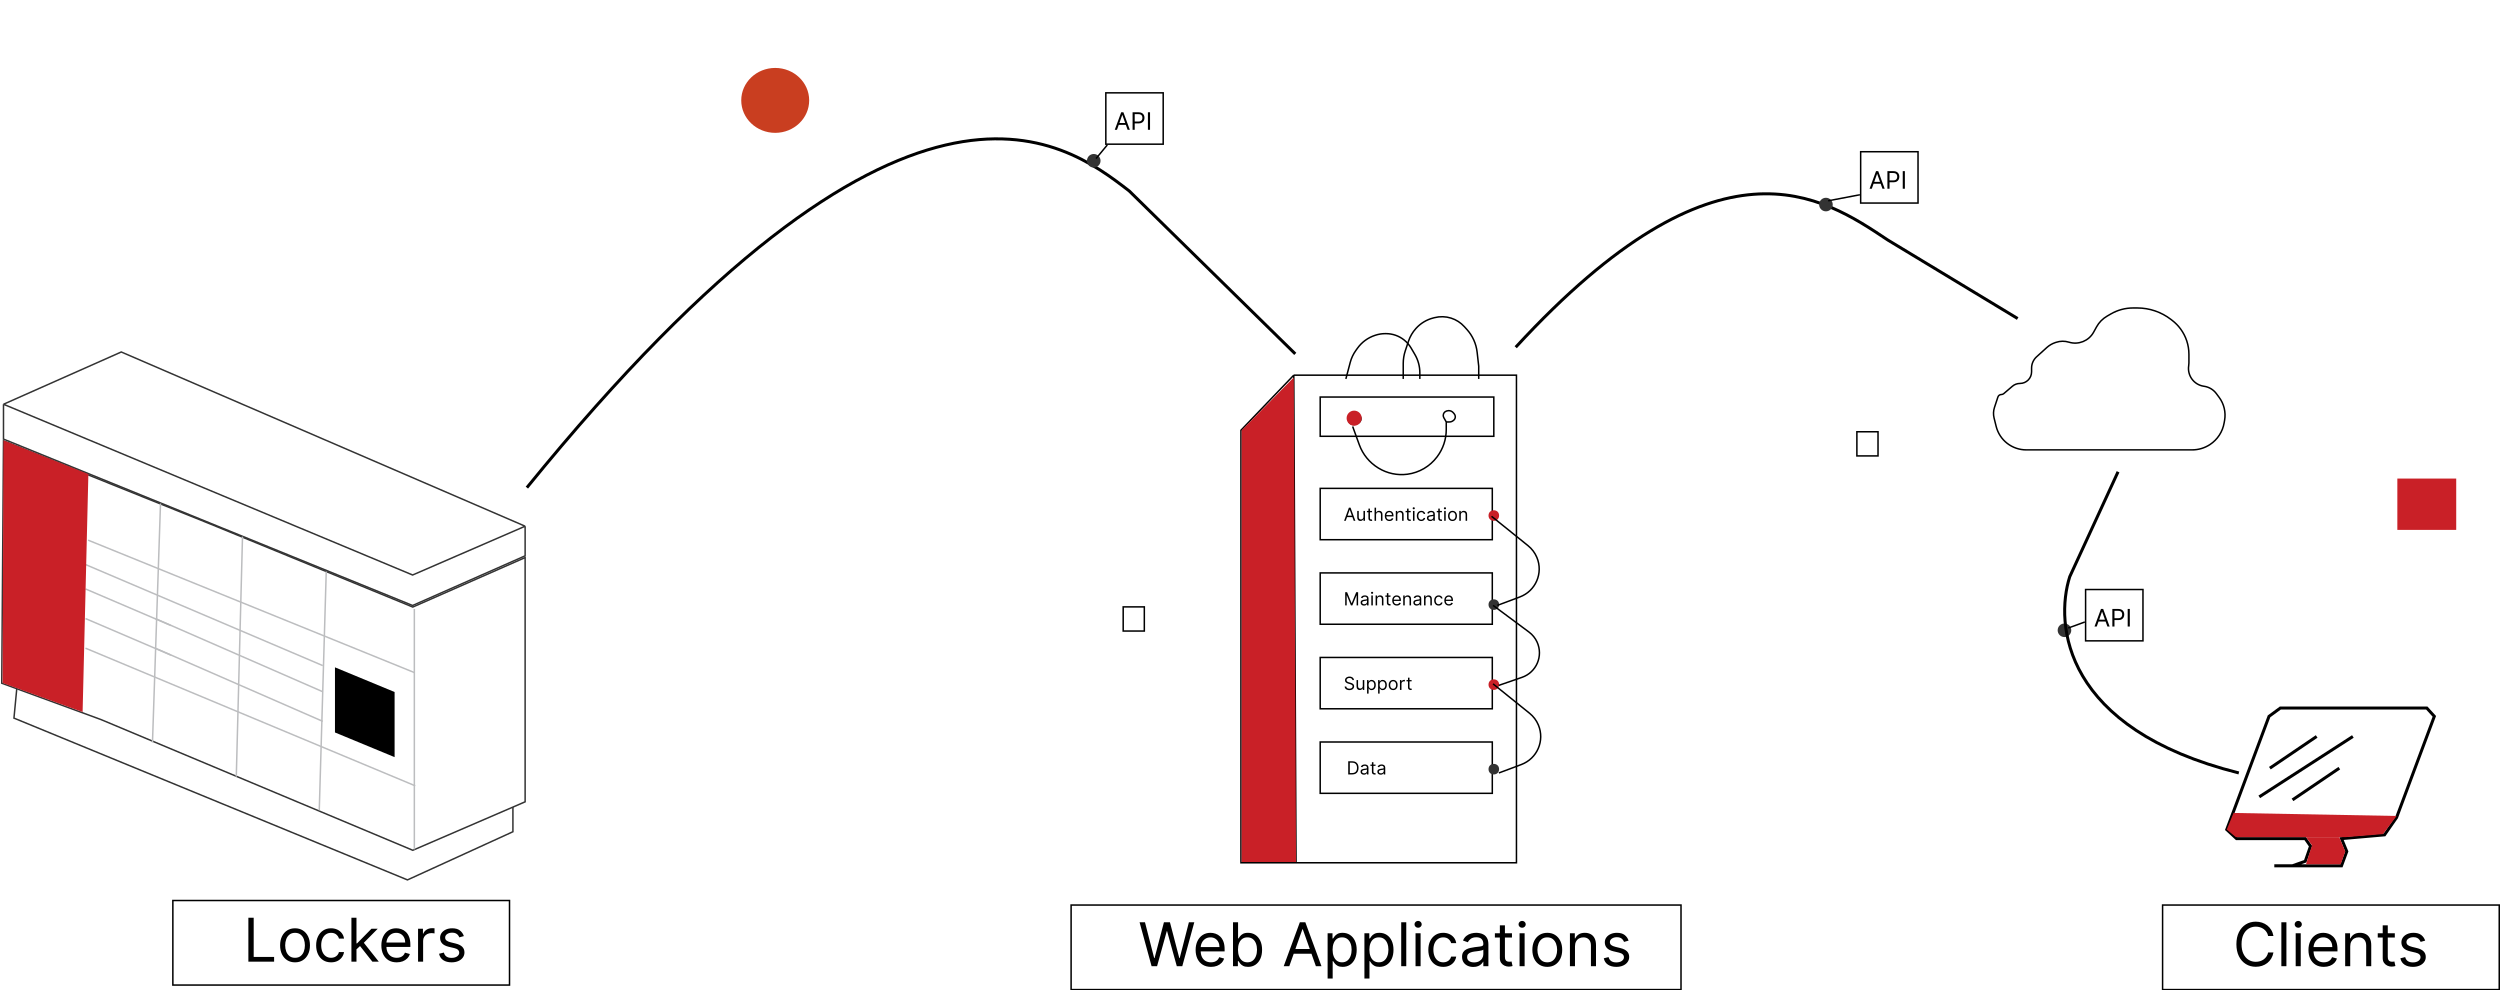 <svg width="1656" height="656" viewBox="0 0 1656 656" fill="none" xmlns="http://www.w3.org/2000/svg">
<circle r="4.5" transform="matrix(-1 0 0 1 1367.5 417.5)" fill="#333333"/>
<path d="M1370 416L1381 412" stroke="black"/>
<path d="M1483 512C1366.6 482.8 1361 413.5 1371 382L1403 312.5" stroke="black" stroke-width="2"/>
<path d="M1004 230C1138.75 83.561 1207 130 1250.5 159L1336.5 211" stroke="black" stroke-width="2"/>
<path d="M349 323C600.233 13.948 704 92.5 748 126.5L857.992 234.416" stroke="black" stroke-width="2"/>
<path d="M1333.01 255.85L1327.27 260.754C1326.84 261.128 1326.28 261.333 1325.7 261.333C1324.66 261.333 1323.74 262.002 1323.41 262.992L1321.13 269.915C1320.39 272.148 1320.3 274.544 1320.86 276.828L1322.24 282.386C1323.35 286.885 1325.95 290.876 1329.62 293.71C1333.22 296.491 1337.64 298 1342.19 298H1452.08C1456.28 298 1460.38 296.772 1463.89 294.469C1468.87 291.193 1472.27 285.994 1473.27 280.114L1473.58 278.351C1474.49 273.017 1473.18 267.542 1469.95 263.197L1468.11 260.717C1466.19 258.122 1463.32 256.388 1460.12 255.892L1459.71 255.828C1453.22 254.819 1448.78 248.736 1449.79 242.245C1449.89 241.638 1449.94 241.025 1449.94 240.41V234.684C1449.94 228.612 1447.98 222.701 1444.36 217.824C1442.81 215.729 1440.97 213.859 1438.91 212.267L1438.01 211.574C1431.63 206.663 1423.81 204 1415.76 204H1412.92C1407.79 204 1402.75 205.351 1398.3 207.919L1395.78 209.377C1392.8 211.093 1390.36 213.589 1388.71 216.596L1386.82 220.034C1383.63 225.838 1376.8 228.604 1370.47 226.656C1367.67 225.796 1364.68 225.836 1361.91 226.77L1361.36 226.954C1359.31 227.644 1357.43 228.748 1355.82 230.198L1349.07 236.309C1346.94 238.234 1345.72 240.971 1345.72 243.842V246.293C1345.72 250.549 1342.27 254 1338.02 254C1336.18 254 1334.4 254.656 1333.01 255.85Z" fill="white" stroke="black"/>
<path d="M822 285L857 248.5H1004.5V571.5H858.5H822V285Z" fill="white"/>
<path d="M857 248.5L822 285V571.5H858.5M857 248.5H1004.5V571.5H858.5M857 248.5L858.5 571.5" stroke="black"/>
<path d="M891.5 251L894.401 240.022C895.155 237.169 896.428 234.48 898.157 232.089L899.264 230.558C902.099 226.638 906.093 223.708 910.683 222.181L911.053 222.058C913.159 221.357 915.363 221 917.582 221H918.061C922.449 221 926.707 222.494 930.132 225.237V225.237C931.977 226.713 933.535 228.516 934.729 230.555L937.211 234.794C939.365 238.473 940.5 242.659 940.5 246.921V251" stroke="black"/>
<path d="M929.5 251V240.83C929.5 237.922 929.97 235.034 930.891 232.276L932.988 225.997C934.019 222.912 935.675 220.073 937.853 217.658L937.97 217.528C941.01 214.158 944.977 211.76 949.374 210.635L950.232 210.415C953.847 209.49 957.648 209.597 961.205 210.724V210.724C964.586 211.795 967.621 213.749 969.997 216.383L971.672 218.24C975.449 222.428 977.82 227.694 978.451 233.298L979.5 242.6V251" stroke="black"/>
<path d="M989.5 263H874.5V289H989.5V263Z" stroke="black"/>
<path d="M900.986 275.729L900.658 275.238C899.935 274.152 898.716 273.5 897.412 273.5C895.934 273.5 894.582 274.335 893.921 275.657L893.569 276.361C892.714 278.071 893.46 280.149 895.207 280.925C896.034 281.293 896.974 281.31 897.814 280.974L899.575 280.27C900.738 279.805 901.5 278.679 901.5 277.427C901.5 276.823 901.321 276.232 900.986 275.729Z" stroke="black"/>
<path d="M896 282.5L900.417 294.648C902.737 301.026 907.154 306.427 912.945 309.967L913.133 310.081C918.87 313.587 925.636 315.015 932.3 314.127V314.127C940.104 313.086 947.161 308.952 951.885 302.654L952.024 302.468C955.903 297.296 958 291.005 958 284.54V279.5M958 279.5L956.401 276.701C956.138 276.242 956 275.722 956 275.192V275.192C956 273.883 956.838 272.721 958.08 272.307L958.449 272.184C958.814 272.062 959.196 272 959.581 272H959.643C960.82 272 961.935 272.523 962.689 273.426L963.312 274.175C963.757 274.708 964 275.38 964 276.074V276.074C964 276.975 963.59 277.828 962.887 278.391L962.555 278.656C961.872 279.202 961.024 279.5 960.149 279.5H958Z" stroke="black"/>
<path d="M1503 474.5L1478 541.5L1475 549.5L1481.5 555.5H1527L1530.5 560.5L1527 570.5L1518.5 573.5H1530.5H1551L1554.5 564L1551 555.5L1579.5 553L1587.5 541.5L1612.5 474.5L1607.5 469H1510.5L1503 474.5Z" fill="white"/>
<path d="M1506.5 573.5H1518.5M1518.5 573.5H1530.5H1551L1554.5 564L1551 555.5L1579.5 553L1587.5 541.5L1612.5 474.5L1607.5 469H1510.5L1503 474.5L1478 541.5L1475 549.5L1481.5 555.5H1527L1530.5 560.5L1527 570.5L1518.5 573.5Z" stroke="black" stroke-width="2"/>
<line x1="1534.56" y1="487.828" x2="1503.56" y2="508.828" stroke="black" stroke-width="2"/>
<line x1="1549.56" y1="508.828" x2="1518.56" y2="529.828" stroke="black" stroke-width="2"/>
<line x1="1558.54" y1="487.84" x2="1496.54" y2="527.84" stroke="black" stroke-width="2"/>
<rect x="874.5" y="323.5" width="114" height="34" fill="white" stroke="black"/>
<rect x="874.5" y="379.5" width="114" height="34" fill="white" stroke="black"/>
<rect x="874.5" y="435.5" width="114" height="34" fill="white" stroke="black"/>
<rect x="874.5" y="491.5" width="114" height="34" fill="white" stroke="black"/>
<path d="M891.057 392.273H892.318L895.284 399.517H895.386L898.352 392.273H899.614V401H898.625V394.369H898.54L895.812 401H894.858L892.131 394.369H892.045V401H891.057V392.273ZM903.522 401.153C903.108 401.153 902.731 401.075 902.393 400.919C902.055 400.76 901.787 400.531 901.588 400.233C901.389 399.932 901.289 399.568 901.289 399.142C901.289 398.767 901.363 398.463 901.511 398.23C901.659 397.994 901.856 397.81 902.103 397.676C902.35 397.543 902.623 397.443 902.922 397.378C903.223 397.31 903.525 397.256 903.829 397.216C904.227 397.165 904.549 397.126 904.797 397.101C905.047 397.072 905.228 397.026 905.342 396.96C905.458 396.895 905.517 396.781 905.517 396.619V396.585C905.517 396.165 905.402 395.838 905.172 395.605C904.944 395.372 904.599 395.256 904.136 395.256C903.656 395.256 903.279 395.361 903.007 395.571C902.734 395.781 902.542 396.006 902.431 396.244L901.477 395.903C901.647 395.506 901.875 395.196 902.159 394.974C902.446 394.75 902.758 394.594 903.096 394.506C903.437 394.415 903.772 394.369 904.102 394.369C904.312 394.369 904.554 394.395 904.826 394.446C905.102 394.494 905.368 394.595 905.623 394.749C905.882 394.902 906.096 395.134 906.267 395.443C906.437 395.753 906.522 396.168 906.522 396.688V401H905.517V400.114H905.466C905.397 400.256 905.284 400.408 905.125 400.57C904.966 400.732 904.754 400.869 904.49 400.983C904.225 401.097 903.903 401.153 903.522 401.153ZM903.676 400.25C904.074 400.25 904.409 400.172 904.681 400.016C904.957 399.859 905.164 399.658 905.304 399.411C905.446 399.163 905.517 398.903 905.517 398.631V397.71C905.474 397.761 905.38 397.808 905.235 397.851C905.093 397.891 904.929 397.926 904.741 397.957C904.556 397.986 904.376 398.011 904.2 398.034C904.027 398.054 903.886 398.071 903.778 398.085C903.517 398.119 903.272 398.175 903.045 398.251C902.821 398.325 902.639 398.437 902.5 398.588C902.363 398.736 902.295 398.937 902.295 399.193C902.295 399.543 902.424 399.807 902.683 399.986C902.944 400.162 903.275 400.25 903.676 400.25ZM908.358 401V394.455H909.364V401H908.358ZM908.869 393.364C908.673 393.364 908.504 393.297 908.362 393.163C908.223 393.03 908.153 392.869 908.153 392.682C908.153 392.494 908.223 392.334 908.362 392.2C908.504 392.067 908.673 392 908.869 392C909.065 392 909.233 392.067 909.372 392.2C909.514 392.334 909.585 392.494 909.585 392.682C909.585 392.869 909.514 393.03 909.372 393.163C909.233 393.297 909.065 393.364 908.869 393.364ZM912.211 397.062V401H911.206V394.455H912.177V395.477H912.262C912.416 395.145 912.649 394.878 912.961 394.676C913.274 394.472 913.677 394.369 914.172 394.369C914.615 394.369 915.002 394.46 915.335 394.642C915.667 394.821 915.926 395.094 916.11 395.46C916.295 395.824 916.387 396.284 916.387 396.841V401H915.382V396.909C915.382 396.395 915.248 395.994 914.981 395.707C914.714 395.418 914.348 395.273 913.882 395.273C913.561 395.273 913.274 395.342 913.021 395.482C912.771 395.621 912.574 395.824 912.429 396.091C912.284 396.358 912.211 396.682 912.211 397.062ZM921.072 394.455V395.307H917.68V394.455H921.072ZM918.668 392.886H919.674V399.125C919.674 399.409 919.715 399.622 919.798 399.764C919.883 399.903 919.991 399.997 920.121 400.045C920.255 400.091 920.396 400.114 920.543 400.114C920.654 400.114 920.745 400.108 920.816 400.097C920.887 400.082 920.944 400.071 920.987 400.062L921.191 400.966C921.123 400.991 921.028 401.017 920.906 401.043C920.783 401.071 920.629 401.085 920.441 401.085C920.157 401.085 919.879 401.024 919.606 400.902C919.336 400.78 919.112 400.594 918.933 400.344C918.756 400.094 918.668 399.778 918.668 399.398V392.886ZM925.259 401.136C924.628 401.136 924.084 400.997 923.626 400.719C923.172 400.438 922.821 400.045 922.574 399.543C922.33 399.037 922.207 398.449 922.207 397.778C922.207 397.108 922.33 396.517 922.574 396.006C922.821 395.491 923.165 395.091 923.605 394.804C924.048 394.514 924.565 394.369 925.156 394.369C925.497 394.369 925.834 394.426 926.166 394.54C926.499 394.653 926.801 394.838 927.074 395.094C927.347 395.347 927.564 395.682 927.726 396.099C927.888 396.517 927.969 397.031 927.969 397.642V398.068H922.923V397.199H926.946C926.946 396.83 926.872 396.5 926.724 396.21C926.58 395.92 926.372 395.692 926.102 395.524C925.835 395.357 925.52 395.273 925.156 395.273C924.756 395.273 924.409 395.372 924.116 395.571C923.827 395.767 923.604 396.023 923.447 396.338C923.291 396.653 923.213 396.991 923.213 397.352V397.932C923.213 398.426 923.298 398.845 923.469 399.189C923.642 399.53 923.882 399.79 924.189 399.969C924.496 400.145 924.852 400.233 925.259 400.233C925.523 400.233 925.761 400.196 925.974 400.122C926.19 400.045 926.376 399.932 926.533 399.781C926.689 399.628 926.81 399.437 926.895 399.21L927.866 399.483C927.764 399.812 927.592 400.102 927.351 400.352C927.109 400.599 926.811 400.793 926.456 400.932C926.101 401.068 925.702 401.136 925.259 401.136ZM930.504 397.062V401H929.499V394.455H930.47V395.477H930.555C930.709 395.145 930.942 394.878 931.254 394.676C931.567 394.472 931.97 394.369 932.464 394.369C932.908 394.369 933.295 394.46 933.628 394.642C933.96 394.821 934.219 395.094 934.403 395.46C934.588 395.824 934.68 396.284 934.68 396.841V401H933.675V396.909C933.675 396.395 933.541 395.994 933.274 395.707C933.007 395.418 932.641 395.273 932.175 395.273C931.854 395.273 931.567 395.342 931.314 395.482C931.064 395.621 930.866 395.824 930.722 396.091C930.577 396.358 930.504 396.682 930.504 397.062ZM938.444 401.153C938.029 401.153 937.653 401.075 937.315 400.919C936.977 400.76 936.708 400.531 936.51 400.233C936.311 399.932 936.211 399.568 936.211 399.142C936.211 398.767 936.285 398.463 936.433 398.23C936.581 397.994 936.778 397.81 937.025 397.676C937.272 397.543 937.545 397.443 937.843 397.378C938.145 397.31 938.447 397.256 938.751 397.216C939.149 397.165 939.471 397.126 939.718 397.101C939.968 397.072 940.15 397.026 940.264 396.96C940.38 396.895 940.439 396.781 940.439 396.619V396.585C940.439 396.165 940.324 395.838 940.093 395.605C939.866 395.372 939.521 395.256 939.058 395.256C938.578 395.256 938.201 395.361 937.929 395.571C937.656 395.781 937.464 396.006 937.353 396.244L936.399 395.903C936.569 395.506 936.797 395.196 937.081 394.974C937.368 394.75 937.68 394.594 938.018 394.506C938.359 394.415 938.694 394.369 939.024 394.369C939.234 394.369 939.475 394.395 939.748 394.446C940.024 394.494 940.289 394.595 940.545 394.749C940.804 394.902 941.018 395.134 941.189 395.443C941.359 395.753 941.444 396.168 941.444 396.688V401H940.439V400.114H940.387C940.319 400.256 940.206 400.408 940.047 400.57C939.887 400.732 939.676 400.869 939.412 400.983C939.147 401.097 938.825 401.153 938.444 401.153ZM938.598 400.25C938.995 400.25 939.331 400.172 939.603 400.016C939.879 399.859 940.086 399.658 940.225 399.411C940.368 399.163 940.439 398.903 940.439 398.631V397.71C940.396 397.761 940.302 397.808 940.157 397.851C940.015 397.891 939.85 397.926 939.663 397.957C939.478 397.986 939.298 398.011 939.122 398.034C938.949 398.054 938.808 398.071 938.7 398.085C938.439 398.119 938.194 398.175 937.967 398.251C937.743 398.325 937.561 398.437 937.422 398.588C937.285 398.736 937.217 398.937 937.217 399.193C937.217 399.543 937.346 399.807 937.605 399.986C937.866 400.162 938.197 400.25 938.598 400.25ZM944.286 397.062V401H943.28V394.455H944.251V395.477H944.337C944.49 395.145 944.723 394.878 945.036 394.676C945.348 394.472 945.751 394.369 946.246 394.369C946.689 394.369 947.077 394.46 947.409 394.642C947.741 394.821 948 395.094 948.185 395.46C948.369 395.824 948.462 396.284 948.462 396.841V401H947.456V396.909C947.456 396.395 947.322 395.994 947.055 395.707C946.788 395.418 946.422 395.273 945.956 395.273C945.635 395.273 945.348 395.342 945.095 395.482C944.845 395.621 944.648 395.824 944.503 396.091C944.358 396.358 944.286 396.682 944.286 397.062ZM952.958 401.136C952.345 401.136 951.816 400.991 951.373 400.702C950.93 400.412 950.589 400.013 950.35 399.504C950.112 398.996 949.993 398.415 949.993 397.761C949.993 397.097 950.115 396.51 950.359 396.001C950.606 395.49 950.95 395.091 951.39 394.804C951.833 394.514 952.35 394.369 952.941 394.369C953.402 394.369 953.816 394.455 954.186 394.625C954.555 394.795 954.858 395.034 955.093 395.341C955.329 395.648 955.475 396.006 955.532 396.415H954.527C954.45 396.116 954.279 395.852 954.015 395.622C953.754 395.389 953.402 395.273 952.958 395.273C952.566 395.273 952.223 395.375 951.927 395.58C951.635 395.781 951.406 396.067 951.241 396.436C951.079 396.803 950.998 397.233 950.998 397.727C950.998 398.233 951.078 398.673 951.237 399.048C951.399 399.423 951.626 399.714 951.919 399.922C952.214 400.129 952.561 400.233 952.958 400.233C953.22 400.233 953.457 400.188 953.67 400.097C953.883 400.006 954.064 399.875 954.211 399.705C954.359 399.534 954.464 399.33 954.527 399.091H955.532C955.475 399.477 955.335 399.825 955.11 400.135C954.889 400.442 954.595 400.686 954.228 400.868C953.865 401.047 953.441 401.136 952.958 401.136ZM959.747 401.136C959.116 401.136 958.572 400.997 958.115 400.719C957.66 400.438 957.309 400.045 957.062 399.543C956.818 399.037 956.696 398.449 956.696 397.778C956.696 397.108 956.818 396.517 957.062 396.006C957.309 395.491 957.653 395.091 958.093 394.804C958.537 394.514 959.054 394.369 959.645 394.369C959.985 394.369 960.322 394.426 960.654 394.54C960.987 394.653 961.289 394.838 961.562 395.094C961.835 395.347 962.052 395.682 962.214 396.099C962.376 396.517 962.457 397.031 962.457 397.642V398.068H957.412V397.199H961.434C961.434 396.83 961.36 396.5 961.213 396.21C961.068 395.92 960.86 395.692 960.591 395.524C960.324 395.357 960.008 395.273 959.645 395.273C959.244 395.273 958.897 395.372 958.605 395.571C958.315 395.767 958.092 396.023 957.936 396.338C957.779 396.653 957.701 396.991 957.701 397.352V397.932C957.701 398.426 957.787 398.845 957.957 399.189C958.13 399.53 958.37 399.79 958.677 399.969C958.984 400.145 959.341 400.233 959.747 400.233C960.011 400.233 960.25 400.196 960.463 400.122C960.679 400.045 960.865 399.932 961.021 399.781C961.177 399.628 961.298 399.437 961.383 399.21L962.355 399.483C962.252 399.812 962.081 400.102 961.839 400.352C961.598 400.599 961.299 400.793 960.944 400.932C960.589 401.068 960.19 401.136 959.747 401.136Z" fill="black"/>
<path d="M895.83 450.455C895.778 450.023 895.571 449.688 895.207 449.449C894.844 449.21 894.398 449.091 893.869 449.091C893.483 449.091 893.145 449.154 892.855 449.279C892.568 449.404 892.344 449.575 892.182 449.794C892.023 450.013 891.943 450.261 891.943 450.54C891.943 450.773 891.999 450.973 892.109 451.141C892.223 451.306 892.368 451.443 892.544 451.554C892.72 451.662 892.905 451.752 893.098 451.823C893.291 451.891 893.469 451.946 893.631 451.989L894.517 452.227C894.744 452.287 894.997 452.369 895.276 452.475C895.557 452.58 895.825 452.723 896.081 452.905C896.339 453.084 896.553 453.314 896.72 453.595C896.888 453.877 896.972 454.222 896.972 454.631C896.972 455.102 896.848 455.529 896.601 455.909C896.357 456.29 895.999 456.592 895.527 456.817C895.058 457.041 894.489 457.154 893.818 457.154C893.193 457.154 892.652 457.053 892.195 456.851C891.74 456.649 891.382 456.368 891.121 456.007C890.862 455.646 890.716 455.227 890.682 454.75H891.773C891.801 455.08 891.912 455.352 892.105 455.568C892.301 455.781 892.548 455.94 892.847 456.046C893.148 456.148 893.472 456.199 893.818 456.199C894.222 456.199 894.584 456.134 894.905 456.003C895.226 455.869 895.48 455.685 895.668 455.449C895.855 455.21 895.949 454.932 895.949 454.614C895.949 454.324 895.868 454.088 895.706 453.906C895.544 453.725 895.331 453.577 895.067 453.463C894.803 453.35 894.517 453.25 894.21 453.165L893.136 452.858C892.455 452.662 891.915 452.382 891.517 452.019C891.119 451.655 890.92 451.179 890.92 450.591C890.92 450.102 891.053 449.676 891.317 449.313C891.584 448.946 891.942 448.662 892.391 448.46C892.842 448.256 893.347 448.154 893.903 448.154C894.466 448.154 894.966 448.254 895.403 448.456C895.841 448.655 896.188 448.928 896.443 449.274C896.702 449.621 896.838 450.014 896.852 450.455H895.83ZM902.698 454.324V450.455H903.703V457H902.698V455.892H902.63C902.476 456.225 902.238 456.507 901.914 456.74C901.59 456.97 901.181 457.085 900.686 457.085C900.277 457.085 899.914 456.996 899.596 456.817C899.277 456.635 899.027 456.362 898.846 455.999C898.664 455.632 898.573 455.171 898.573 454.614V450.455H899.578V454.546C899.578 455.023 899.712 455.404 899.979 455.688C900.249 455.972 900.593 456.114 901.01 456.114C901.26 456.114 901.515 456.05 901.773 455.922C902.034 455.794 902.253 455.598 902.429 455.334C902.608 455.07 902.698 454.733 902.698 454.324ZM905.545 459.455V450.455H906.517V451.494H906.636C906.71 451.381 906.813 451.236 906.943 451.06C907.077 450.881 907.267 450.722 907.514 450.583C907.764 450.44 908.102 450.369 908.528 450.369C909.08 450.369 909.565 450.507 909.986 450.783C910.406 451.058 910.734 451.449 910.97 451.955C911.206 452.46 911.324 453.057 911.324 453.744C911.324 454.438 911.206 455.038 910.97 455.547C910.734 456.053 910.408 456.445 909.99 456.723C909.572 456.999 909.091 457.136 908.545 457.136C908.125 457.136 907.788 457.067 907.536 456.928C907.283 456.786 907.088 456.625 906.952 456.446C906.815 456.264 906.71 456.114 906.636 455.994H906.551V459.455H905.545ZM906.534 453.727C906.534 454.222 906.607 454.658 906.751 455.036C906.896 455.411 907.108 455.705 907.386 455.918C907.665 456.128 908.006 456.233 908.409 456.233C908.83 456.233 909.18 456.122 909.462 455.901C909.746 455.676 909.959 455.375 910.101 454.997C910.246 454.617 910.318 454.193 910.318 453.727C910.318 453.267 910.247 452.852 910.105 452.483C909.966 452.111 909.754 451.817 909.47 451.601C909.189 451.382 908.835 451.273 908.409 451.273C908 451.273 907.656 451.377 907.378 451.584C907.099 451.788 906.889 452.075 906.747 452.445C906.605 452.811 906.534 453.239 906.534 453.727ZM912.858 459.455V450.455H913.83V451.494H913.949C914.023 451.381 914.125 451.236 914.256 451.06C914.389 450.881 914.58 450.722 914.827 450.583C915.077 450.44 915.415 450.369 915.841 450.369C916.392 450.369 916.878 450.507 917.298 450.783C917.719 451.058 918.047 451.449 918.283 451.955C918.518 452.46 918.636 453.057 918.636 453.744C918.636 454.438 918.518 455.038 918.283 455.547C918.047 456.053 917.72 456.445 917.303 456.723C916.885 456.999 916.403 457.136 915.858 457.136C915.438 457.136 915.101 457.067 914.848 456.928C914.595 456.786 914.401 456.625 914.264 456.446C914.128 456.264 914.023 456.114 913.949 455.994H913.864V459.455H912.858ZM913.847 453.727C913.847 454.222 913.919 454.658 914.064 455.036C914.209 455.411 914.42 455.705 914.699 455.918C914.977 456.128 915.318 456.233 915.722 456.233C916.142 456.233 916.493 456.122 916.774 455.901C917.058 455.676 917.271 455.375 917.413 454.997C917.558 454.617 917.631 454.193 917.631 453.727C917.631 453.267 917.56 452.852 917.418 452.483C917.278 452.111 917.067 451.817 916.783 451.601C916.501 451.382 916.148 451.273 915.722 451.273C915.313 451.273 914.969 451.377 914.69 451.584C914.412 451.788 914.202 452.075 914.06 452.445C913.918 452.811 913.847 453.239 913.847 453.727ZM922.83 457.136C922.239 457.136 921.72 456.996 921.274 456.715C920.831 456.433 920.484 456.04 920.234 455.534C919.987 455.029 919.864 454.438 919.864 453.761C919.864 453.08 919.987 452.484 920.234 451.976C920.484 451.467 920.831 451.073 921.274 450.791C921.72 450.51 922.239 450.369 922.83 450.369C923.42 450.369 923.938 450.51 924.381 450.791C924.827 451.073 925.173 451.467 925.42 451.976C925.67 452.484 925.795 453.08 925.795 453.761C925.795 454.438 925.67 455.029 925.42 455.534C925.173 456.04 924.827 456.433 924.381 456.715C923.938 456.996 923.42 457.136 922.83 457.136ZM922.83 456.233C923.278 456.233 923.648 456.118 923.938 455.888C924.227 455.658 924.442 455.355 924.581 454.98C924.72 454.605 924.79 454.199 924.79 453.761C924.79 453.324 924.72 452.916 924.581 452.538C924.442 452.161 924.227 451.855 923.938 451.622C923.648 451.389 923.278 451.273 922.83 451.273C922.381 451.273 922.011 451.389 921.722 451.622C921.432 451.855 921.217 452.161 921.078 452.538C920.939 452.916 920.869 453.324 920.869 453.761C920.869 454.199 920.939 454.605 921.078 454.98C921.217 455.355 921.432 455.658 921.722 455.888C922.011 456.118 922.381 456.233 922.83 456.233ZM927.331 457V450.455H928.302V451.443H928.37C928.49 451.119 928.706 450.857 929.018 450.655C929.331 450.453 929.683 450.352 930.075 450.352C930.149 450.352 930.241 450.354 930.352 450.357C930.463 450.359 930.547 450.364 930.603 450.369V451.392C930.569 451.384 930.491 451.371 930.369 451.354C930.25 451.334 930.123 451.324 929.99 451.324C929.672 451.324 929.387 451.391 929.137 451.524C928.89 451.655 928.694 451.837 928.549 452.07C928.407 452.3 928.336 452.563 928.336 452.858V457H927.331ZM935.052 450.455V451.307H931.66V450.455H935.052ZM932.649 448.886H933.654V455.125C933.654 455.409 933.696 455.622 933.778 455.764C933.863 455.904 933.971 455.997 934.102 456.046C934.235 456.091 934.376 456.114 934.524 456.114C934.635 456.114 934.725 456.108 934.797 456.097C934.868 456.083 934.924 456.071 934.967 456.063L935.172 456.966C935.103 456.992 935.008 457.017 934.886 457.043C934.764 457.071 934.609 457.085 934.422 457.085C934.137 457.085 933.859 457.024 933.586 456.902C933.316 456.78 933.092 456.594 932.913 456.344C932.737 456.094 932.649 455.779 932.649 455.398V448.886Z" fill="black"/>
<path d="M891.415 345H890.307L893.511 336.273H894.602L897.807 345H896.699L894.091 337.653H894.023L891.415 345ZM891.824 341.591H896.29V342.528H891.824V341.591ZM903.155 342.324V338.455H904.161V345H903.155V343.892H903.087C902.933 344.224 902.695 344.507 902.371 344.74C902.047 344.97 901.638 345.085 901.143 345.085C900.734 345.085 900.371 344.996 900.053 344.817C899.734 344.635 899.484 344.362 899.303 343.999C899.121 343.632 899.03 343.17 899.03 342.614V338.455H900.036V342.545C900.036 343.023 900.169 343.403 900.436 343.688C900.706 343.972 901.05 344.114 901.467 344.114C901.717 344.114 901.972 344.05 902.23 343.922C902.491 343.794 902.71 343.598 902.886 343.334C903.065 343.07 903.155 342.733 903.155 342.324ZM908.849 338.455V339.307H905.457V338.455H908.849ZM906.446 336.886H907.451V343.125C907.451 343.409 907.493 343.622 907.575 343.764C907.66 343.903 907.768 343.997 907.899 344.045C908.032 344.091 908.173 344.114 908.321 344.114C908.431 344.114 908.522 344.108 908.593 344.097C908.664 344.082 908.721 344.071 908.764 344.062L908.968 344.966C908.9 344.991 908.805 345.017 908.683 345.043C908.561 345.071 908.406 345.085 908.218 345.085C907.934 345.085 907.656 345.024 907.383 344.902C907.113 344.78 906.889 344.594 906.71 344.344C906.534 344.094 906.446 343.778 906.446 343.398V336.886ZM911.508 341.062V345H910.502V336.273H911.508V339.477H911.593C911.747 339.139 911.977 338.871 912.284 338.672C912.593 338.47 913.005 338.369 913.52 338.369C913.966 338.369 914.356 338.459 914.691 338.638C915.027 338.814 915.287 339.085 915.471 339.452C915.659 339.815 915.752 340.278 915.752 340.841V345H914.747V340.909C914.747 340.389 914.612 339.987 914.342 339.703C914.075 339.416 913.704 339.273 913.23 339.273C912.9 339.273 912.605 339.342 912.343 339.482C912.085 339.621 911.88 339.824 911.73 340.091C911.582 340.358 911.508 340.682 911.508 341.062ZM920.337 345.136C919.706 345.136 919.162 344.997 918.705 344.719C918.25 344.438 917.899 344.045 917.652 343.543C917.408 343.037 917.286 342.449 917.286 341.778C917.286 341.108 917.408 340.517 917.652 340.006C917.899 339.491 918.243 339.091 918.683 338.804C919.126 338.514 919.643 338.369 920.234 338.369C920.575 338.369 920.912 338.426 921.244 338.54C921.577 338.653 921.879 338.838 922.152 339.094C922.425 339.347 922.642 339.682 922.804 340.099C922.966 340.517 923.047 341.031 923.047 341.642V342.068H918.001V341.199H922.024C922.024 340.83 921.95 340.5 921.803 340.21C921.658 339.92 921.45 339.692 921.18 339.524C920.913 339.357 920.598 339.273 920.234 339.273C919.834 339.273 919.487 339.372 919.195 339.571C918.905 339.767 918.682 340.023 918.526 340.338C918.369 340.653 918.291 340.991 918.291 341.352V341.932C918.291 342.426 918.376 342.845 918.547 343.189C918.72 343.53 918.96 343.79 919.267 343.969C919.574 344.145 919.93 344.233 920.337 344.233C920.601 344.233 920.839 344.196 921.053 344.122C921.268 344.045 921.455 343.932 921.611 343.781C921.767 343.628 921.888 343.437 921.973 343.21L922.945 343.483C922.842 343.812 922.67 344.102 922.429 344.352C922.188 344.599 921.889 344.793 921.534 344.932C921.179 345.068 920.78 345.136 920.337 345.136ZM925.582 341.062V345H924.577V338.455H925.548V339.477H925.634C925.787 339.145 926.02 338.878 926.332 338.676C926.645 338.472 927.048 338.369 927.543 338.369C927.986 338.369 928.374 338.46 928.706 338.642C929.038 338.821 929.297 339.094 929.482 339.46C929.666 339.824 929.759 340.284 929.759 340.841V345H928.753V340.909C928.753 340.395 928.619 339.994 928.352 339.707C928.085 339.418 927.719 339.273 927.253 339.273C926.932 339.273 926.645 339.342 926.392 339.482C926.142 339.621 925.945 339.824 925.8 340.091C925.655 340.358 925.582 340.682 925.582 341.062ZM934.443 338.455V339.307H931.051V338.455H934.443ZM932.039 336.886H933.045V343.125C933.045 343.409 933.086 343.622 933.169 343.764C933.254 343.903 933.362 343.997 933.493 344.045C933.626 344.091 933.767 344.114 933.914 344.114C934.025 344.114 934.116 344.108 934.187 344.097C934.258 344.082 934.315 344.071 934.358 344.062L934.562 344.966C934.494 344.991 934.399 345.017 934.277 345.043C934.154 345.071 934 345.085 933.812 345.085C933.528 345.085 933.25 345.024 932.977 344.902C932.707 344.78 932.483 344.594 932.304 344.344C932.127 344.094 932.039 343.778 932.039 343.398V336.886ZM935.956 345V338.455H936.961V345H935.956ZM936.467 337.364C936.271 337.364 936.102 337.297 935.96 337.163C935.821 337.03 935.751 336.869 935.751 336.682C935.751 336.494 935.821 336.334 935.96 336.2C936.102 336.067 936.271 336 936.467 336C936.663 336 936.831 336.067 936.97 336.2C937.112 336.334 937.183 336.494 937.183 336.682C937.183 336.869 937.112 337.03 936.97 337.163C936.831 337.297 936.663 337.364 936.467 337.364ZM941.462 345.136C940.849 345.136 940.32 344.991 939.877 344.702C939.434 344.412 939.093 344.013 938.854 343.504C938.616 342.996 938.496 342.415 938.496 341.761C938.496 341.097 938.619 340.51 938.863 340.001C939.11 339.49 939.454 339.091 939.894 338.804C940.337 338.514 940.854 338.369 941.445 338.369C941.906 338.369 942.32 338.455 942.69 338.625C943.059 338.795 943.362 339.034 943.597 339.341C943.833 339.648 943.979 340.006 944.036 340.415H943.031C942.954 340.116 942.783 339.852 942.519 339.622C942.258 339.389 941.906 339.273 941.462 339.273C941.07 339.273 940.727 339.375 940.431 339.58C940.138 339.781 939.91 340.067 939.745 340.436C939.583 340.803 939.502 341.233 939.502 341.727C939.502 342.233 939.582 342.673 939.741 343.048C939.903 343.423 940.13 343.714 940.423 343.922C940.718 344.129 941.065 344.233 941.462 344.233C941.724 344.233 941.961 344.188 942.174 344.097C942.387 344.006 942.567 343.875 942.715 343.705C942.863 343.534 942.968 343.33 943.031 343.091H944.036C943.979 343.477 943.839 343.825 943.614 344.135C943.393 344.442 943.099 344.686 942.732 344.868C942.369 345.047 941.945 345.136 941.462 345.136ZM947.433 345.153C947.018 345.153 946.641 345.075 946.303 344.919C945.965 344.76 945.697 344.531 945.498 344.233C945.299 343.932 945.2 343.568 945.2 343.142C945.2 342.767 945.273 342.463 945.421 342.23C945.569 341.994 945.766 341.81 946.013 341.676C946.261 341.543 946.533 341.443 946.832 341.378C947.133 341.31 947.435 341.256 947.739 341.216C948.137 341.165 948.46 341.126 948.707 341.101C948.957 341.072 949.138 341.026 949.252 340.96C949.369 340.895 949.427 340.781 949.427 340.619V340.585C949.427 340.165 949.312 339.838 949.082 339.605C948.854 339.372 948.509 339.256 948.046 339.256C947.566 339.256 947.19 339.361 946.917 339.571C946.644 339.781 946.452 340.006 946.342 340.244L945.387 339.903C945.558 339.506 945.785 339.196 946.069 338.974C946.356 338.75 946.668 338.594 947.006 338.506C947.347 338.415 947.683 338.369 948.012 338.369C948.222 338.369 948.464 338.395 948.737 338.446C949.012 338.494 949.278 338.595 949.533 338.749C949.792 338.902 950.006 339.134 950.177 339.443C950.347 339.753 950.433 340.168 950.433 340.688V345H949.427V344.114H949.376C949.308 344.256 949.194 344.408 949.035 344.57C948.876 344.732 948.664 344.869 948.4 344.983C948.136 345.097 947.813 345.153 947.433 345.153ZM947.586 344.25C947.984 344.25 948.319 344.172 948.592 344.016C948.867 343.859 949.075 343.658 949.214 343.411C949.356 343.163 949.427 342.903 949.427 342.631V341.71C949.384 341.761 949.29 341.808 949.146 341.851C949.004 341.891 948.839 341.926 948.651 341.957C948.467 341.986 948.286 342.011 948.11 342.034C947.937 342.054 947.796 342.071 947.688 342.085C947.427 342.119 947.183 342.175 946.955 342.251C946.731 342.325 946.549 342.437 946.41 342.588C946.273 342.736 946.205 342.937 946.205 343.193C946.205 343.543 946.335 343.807 946.593 343.986C946.854 344.162 947.185 344.25 947.586 344.25ZM955.115 338.455V339.307H951.723V338.455H955.115ZM952.711 336.886H953.717V343.125C953.717 343.409 953.758 343.622 953.841 343.764C953.926 343.903 954.034 343.997 954.164 344.045C954.298 344.091 954.439 344.114 954.586 344.114C954.697 344.114 954.788 344.108 954.859 344.097C954.93 344.082 954.987 344.071 955.029 344.062L955.234 344.966C955.166 344.991 955.071 345.017 954.949 345.043C954.826 345.071 954.672 345.085 954.484 345.085C954.2 345.085 953.922 345.024 953.649 344.902C953.379 344.78 953.154 344.594 952.975 344.344C952.799 344.094 952.711 343.778 952.711 343.398V336.886ZM956.627 345V338.455H957.633V345H956.627ZM957.139 337.364C956.943 337.364 956.774 337.297 956.632 337.163C956.493 337.03 956.423 336.869 956.423 336.682C956.423 336.494 956.493 336.334 956.632 336.2C956.774 336.067 956.943 336 957.139 336C957.335 336 957.502 336.067 957.642 336.2C957.784 336.334 957.855 336.494 957.855 336.682C957.855 336.869 957.784 337.03 957.642 337.163C957.502 337.297 957.335 337.364 957.139 337.364ZM962.134 345.136C961.543 345.136 961.025 344.996 960.579 344.714C960.136 344.433 959.789 344.04 959.539 343.534C959.292 343.028 959.168 342.437 959.168 341.761C959.168 341.08 959.292 340.484 959.539 339.976C959.789 339.467 960.136 339.072 960.579 338.791C961.025 338.51 961.543 338.369 962.134 338.369C962.725 338.369 963.242 338.51 963.685 338.791C964.131 339.072 964.478 339.467 964.725 339.976C964.975 340.484 965.1 341.08 965.1 341.761C965.1 342.437 964.975 343.028 964.725 343.534C964.478 344.04 964.131 344.433 963.685 344.714C963.242 344.996 962.725 345.136 962.134 345.136ZM962.134 344.233C962.583 344.233 962.952 344.118 963.242 343.888C963.532 343.658 963.746 343.355 963.886 342.98C964.025 342.605 964.094 342.199 964.094 341.761C964.094 341.324 964.025 340.916 963.886 340.538C963.746 340.161 963.532 339.855 963.242 339.622C962.952 339.389 962.583 339.273 962.134 339.273C961.685 339.273 961.316 339.389 961.026 339.622C960.737 339.855 960.522 340.161 960.383 340.538C960.244 340.916 960.174 341.324 960.174 341.761C960.174 342.199 960.244 342.605 960.383 342.98C960.522 343.355 960.737 343.658 961.026 343.888C961.316 344.118 961.685 344.233 962.134 344.233ZM967.641 341.062V345H966.635V338.455H967.607V339.477H967.692C967.846 339.145 968.078 338.878 968.391 338.676C968.703 338.472 969.107 338.369 969.601 338.369C970.044 338.369 970.432 338.46 970.765 338.642C971.097 338.821 971.355 339.094 971.54 339.46C971.725 339.824 971.817 340.284 971.817 340.841V345H970.811V340.909C970.811 340.395 970.678 339.994 970.411 339.707C970.144 339.418 969.777 339.273 969.311 339.273C968.99 339.273 968.703 339.342 968.451 339.482C968.201 339.621 968.003 339.824 967.858 340.091C967.713 340.358 967.641 340.682 967.641 341.062Z" fill="black"/>
<path d="M895.75 513H893.057V504.273H895.869C896.716 504.273 897.44 504.448 898.043 504.797C898.645 505.144 899.107 505.642 899.428 506.293C899.749 506.94 899.909 507.716 899.909 508.619C899.909 509.529 899.747 510.311 899.423 510.967C899.099 511.621 898.628 512.124 898.009 512.476C897.389 512.825 896.636 513 895.75 513ZM894.114 512.063H895.682C896.403 512.063 897.001 511.923 897.476 511.645C897.95 511.367 898.304 510.97 898.537 510.456C898.77 509.942 898.886 509.33 898.886 508.619C898.886 507.915 898.771 507.308 898.541 506.8C898.311 506.288 897.967 505.896 897.51 505.624C897.053 505.348 896.483 505.21 895.801 505.21H894.114V512.063ZM903.472 513.154C903.057 513.154 902.68 513.075 902.342 512.919C902.004 512.76 901.736 512.531 901.537 512.233C901.338 511.932 901.239 511.568 901.239 511.142C901.239 510.767 901.313 510.463 901.46 510.23C901.608 509.994 901.805 509.81 902.053 509.676C902.3 509.543 902.572 509.443 902.871 509.378C903.172 509.31 903.474 509.256 903.778 509.216C904.176 509.165 904.499 509.127 904.746 509.101C904.996 509.073 905.178 509.026 905.291 508.96C905.408 508.895 905.466 508.781 905.466 508.619V508.585C905.466 508.165 905.351 507.838 905.121 507.605C904.893 507.372 904.548 507.256 904.085 507.256C903.605 507.256 903.229 507.361 902.956 507.571C902.683 507.781 902.491 508.006 902.381 508.244L901.426 507.904C901.597 507.506 901.824 507.196 902.108 506.975C902.395 506.75 902.707 506.594 903.045 506.506C903.386 506.415 903.722 506.369 904.051 506.369C904.261 506.369 904.503 506.395 904.776 506.446C905.051 506.494 905.317 506.595 905.572 506.749C905.831 506.902 906.045 507.134 906.216 507.443C906.386 507.753 906.472 508.168 906.472 508.688V513H905.466V512.114H905.415C905.347 512.256 905.233 512.408 905.074 512.57C904.915 512.732 904.703 512.869 904.439 512.983C904.175 513.097 903.852 513.154 903.472 513.154ZM903.625 512.25C904.023 512.25 904.358 512.172 904.631 512.016C904.906 511.859 905.114 511.658 905.253 511.411C905.395 511.163 905.466 510.904 905.466 510.631V509.71C905.423 509.761 905.33 509.808 905.185 509.851C905.043 509.891 904.878 509.926 904.69 509.958C904.506 509.986 904.325 510.011 904.149 510.034C903.976 510.054 903.835 510.071 903.727 510.085C903.466 510.119 903.222 510.175 902.994 510.252C902.77 510.325 902.588 510.438 902.449 510.588C902.313 510.736 902.244 510.938 902.244 511.193C902.244 511.543 902.374 511.807 902.632 511.986C902.893 512.162 903.224 512.25 903.625 512.25ZM911.154 506.455V507.307H907.762V506.455H911.154ZM908.75 504.886H909.756V511.125C909.756 511.409 909.797 511.622 909.88 511.764C909.965 511.904 910.073 511.997 910.203 512.046C910.337 512.091 910.478 512.114 910.625 512.114C910.736 512.114 910.827 512.108 910.898 512.097C910.969 512.083 911.026 512.071 911.069 512.063L911.273 512.966C911.205 512.992 911.11 513.017 910.988 513.043C910.865 513.071 910.711 513.085 910.523 513.085C910.239 513.085 909.961 513.024 909.688 512.902C909.418 512.78 909.194 512.594 909.015 512.344C908.838 512.094 908.75 511.779 908.75 511.398V504.886ZM914.593 513.154C914.178 513.154 913.801 513.075 913.463 512.919C913.125 512.76 912.857 512.531 912.658 512.233C912.459 511.932 912.36 511.568 912.36 511.142C912.36 510.767 912.434 510.463 912.581 510.23C912.729 509.994 912.926 509.81 913.174 509.676C913.421 509.543 913.694 509.443 913.992 509.378C914.293 509.31 914.596 509.256 914.9 509.216C915.297 509.165 915.62 509.127 915.867 509.101C916.117 509.073 916.299 509.026 916.412 508.96C916.529 508.895 916.587 508.781 916.587 508.619V508.585C916.587 508.165 916.472 507.838 916.242 507.605C916.015 507.372 915.669 507.256 915.206 507.256C914.726 507.256 914.35 507.361 914.077 507.571C913.804 507.781 913.613 508.006 913.502 508.244L912.547 507.904C912.718 507.506 912.945 507.196 913.229 506.975C913.516 506.75 913.828 506.594 914.167 506.506C914.507 506.415 914.843 506.369 915.172 506.369C915.382 506.369 915.624 506.395 915.897 506.446C916.172 506.494 916.438 506.595 916.694 506.749C916.952 506.902 917.167 507.134 917.337 507.443C917.507 507.753 917.593 508.168 917.593 508.688V513H916.587V512.114H916.536C916.468 512.256 916.354 512.408 916.195 512.57C916.036 512.732 915.824 512.869 915.56 512.983C915.296 513.097 914.973 513.154 914.593 513.154ZM914.746 512.25C915.144 512.25 915.479 512.172 915.752 512.016C916.027 511.859 916.235 511.658 916.374 511.411C916.516 511.163 916.587 510.904 916.587 510.631V509.71C916.544 509.761 916.451 509.808 916.306 509.851C916.164 509.891 915.999 509.926 915.811 509.958C915.627 509.986 915.446 510.011 915.27 510.034C915.097 510.054 914.956 510.071 914.848 510.085C914.587 510.119 914.343 510.175 914.115 510.252C913.891 510.325 913.709 510.438 913.57 510.588C913.434 510.736 913.365 510.938 913.365 511.193C913.365 511.543 913.495 511.807 913.753 511.986C914.015 512.162 914.346 512.25 914.746 512.25Z" fill="black"/>
<circle cx="989.5" cy="341.5" r="3.5" fill="#C92027"/>
<circle cx="989.5" cy="400.5" r="3.5" fill="#333333"/>
<circle cx="989.5" cy="453.5" r="3.5" fill="#C92027"/>
<circle cx="989.5" cy="509.5" r="3.5" fill="#333333"/>
<path d="M988 342L1012.19 361.478C1014.75 363.538 1016.75 366.202 1018.02 369.231V369.231C1022.38 379.593 1017.24 391.496 1006.71 395.437L991.855 401" stroke="black"/>
<path d="M989 401L1012.8 418.678C1015.13 420.409 1016.98 422.702 1018.18 425.343V425.343C1022.37 434.553 1017.73 445.373 1008.16 448.677L992.754 454" stroke="black"/>
<path d="M989 453L1013.19 472.478C1015.75 474.538 1017.75 477.202 1019.02 480.231V480.231C1023.38 490.593 1018.24 502.496 1007.71 506.437L992.855 512" stroke="black"/>
<path d="M1479.5 538.5L1587.5 540.5L1578.5 552.5L1554 554.5H1530H1481L1475 549.5L1479.5 538.5Z" fill="#C92027"/>
<path d="M1527.5 554.5H1549.5L1553.5 564L1550.5 572.5H1527.5L1529.5 566L1531.5 560L1527.5 554.5Z" fill="#C92027"/>
<path d="M822.5 285L857 250L858.5 571H822.5V285Z" fill="#C92027"/>
<rect x="1432.5" y="599.5" width="223" height="56" fill="white" stroke="black"/>
<path d="M1505.93 620H1502.41C1502.2 618.987 1501.84 618.096 1501.32 617.329C1500.8 616.562 1500.18 615.918 1499.44 615.398C1498.71 614.867 1497.9 614.47 1497.01 614.204C1496.12 613.939 1495.19 613.807 1494.23 613.807C1492.47 613.807 1490.87 614.252 1489.44 615.142C1488.02 616.032 1486.89 617.344 1486.05 619.077C1485.21 620.81 1484.8 622.935 1484.8 625.454C1484.8 627.973 1485.21 630.099 1486.05 631.832C1486.89 633.565 1488.02 634.877 1489.44 635.767C1490.87 636.657 1492.47 637.102 1494.23 637.102C1495.19 637.102 1496.12 636.97 1497.01 636.704C1497.9 636.439 1498.71 636.046 1499.44 635.525C1500.18 634.995 1500.8 634.346 1501.32 633.579C1501.84 632.803 1502.2 631.913 1502.41 630.909H1505.93C1505.67 632.396 1505.18 633.726 1504.48 634.9C1503.78 636.075 1502.91 637.074 1501.87 637.898C1500.83 638.712 1499.66 639.332 1498.36 639.758C1497.07 640.185 1495.7 640.398 1494.23 640.398C1491.75 640.398 1489.54 639.792 1487.61 638.579C1485.68 637.367 1484.16 635.644 1483.05 633.409C1481.94 631.174 1481.39 628.523 1481.39 625.454C1481.39 622.386 1481.94 619.735 1483.05 617.5C1484.16 615.265 1485.68 613.542 1487.61 612.329C1489.54 611.117 1491.75 610.511 1494.23 610.511C1495.7 610.511 1497.07 610.724 1498.36 611.15C1499.66 611.577 1500.83 612.202 1501.87 613.025C1502.91 613.84 1503.78 614.834 1504.48 616.008C1505.18 617.173 1505.67 618.504 1505.93 620ZM1514.52 610.909V640H1511.17V610.909H1514.52ZM1520.66 640V618.182H1524.01V640H1520.66ZM1522.37 614.545C1521.71 614.545 1521.15 614.323 1520.68 613.878C1520.21 613.433 1519.98 612.898 1519.98 612.273C1519.98 611.648 1520.21 611.113 1520.68 610.667C1521.15 610.222 1521.71 610 1522.37 610C1523.02 610 1523.58 610.222 1524.04 610.667C1524.52 611.113 1524.75 611.648 1524.75 612.273C1524.75 612.898 1524.52 613.433 1524.04 613.878C1523.58 614.323 1523.02 614.545 1522.37 614.545ZM1539.3 640.454C1537.2 640.454 1535.39 639.99 1533.86 639.062C1532.35 638.125 1531.18 636.818 1530.35 635.142C1529.54 633.456 1529.13 631.496 1529.13 629.261C1529.13 627.026 1529.54 625.057 1530.35 623.352C1531.18 621.638 1532.32 620.303 1533.79 619.346C1535.27 618.381 1536.99 617.898 1538.96 617.898C1540.1 617.898 1541.22 618.087 1542.33 618.466C1543.44 618.845 1544.44 619.46 1545.35 620.312C1546.26 621.155 1546.99 622.273 1547.53 623.665C1548.07 625.057 1548.34 626.771 1548.34 628.807V630.227H1531.52V627.329H1544.93C1544.93 626.098 1544.68 625 1544.19 624.034C1543.71 623.068 1543.01 622.306 1542.11 621.747C1541.22 621.188 1540.17 620.909 1538.96 620.909C1537.63 620.909 1536.47 621.24 1535.5 621.903C1534.53 622.557 1533.79 623.409 1533.26 624.46C1532.74 625.511 1532.48 626.638 1532.48 627.841V629.773C1532.48 631.42 1532.77 632.817 1533.34 633.963C1533.91 635.099 1534.71 635.966 1535.74 636.562C1536.76 637.149 1537.95 637.443 1539.3 637.443C1540.18 637.443 1540.98 637.32 1541.69 637.074C1542.41 636.818 1543.03 636.439 1543.55 635.937C1544.07 635.426 1544.47 634.792 1544.76 634.034L1548 634.943C1547.65 636.042 1547.08 637.007 1546.28 637.841C1545.47 638.665 1544.48 639.309 1543.29 639.773C1542.11 640.227 1540.78 640.454 1539.3 640.454ZM1556.79 626.875V640H1553.44V618.182H1556.67V621.591H1556.96C1557.47 620.483 1558.25 619.593 1559.29 618.92C1560.33 618.239 1561.67 617.898 1563.32 617.898C1564.8 617.898 1566.09 618.201 1567.2 618.807C1568.31 619.403 1569.17 620.312 1569.78 621.534C1570.4 622.746 1570.71 624.28 1570.71 626.136V640H1567.36V626.364C1567.36 624.649 1566.91 623.314 1566.02 622.358C1565.13 621.392 1563.91 620.909 1562.36 620.909C1561.29 620.909 1560.33 621.141 1559.49 621.605C1558.65 622.069 1558 622.746 1557.51 623.636C1557.03 624.526 1556.79 625.606 1556.79 626.875ZM1586.32 618.182V621.023H1575.02V618.182H1586.32ZM1578.31 612.954H1581.66V633.75C1581.66 634.697 1581.8 635.407 1582.08 635.881C1582.36 636.345 1582.72 636.657 1583.15 636.818C1583.6 636.97 1584.07 637.045 1584.56 637.045C1584.93 637.045 1585.23 637.026 1585.47 636.989C1585.71 636.941 1585.9 636.903 1586.04 636.875L1586.72 639.886C1586.49 639.971 1586.18 640.057 1585.77 640.142C1585.36 640.237 1584.85 640.284 1584.22 640.284C1583.27 640.284 1582.35 640.08 1581.44 639.673C1580.54 639.266 1579.79 638.646 1579.19 637.812C1578.6 636.979 1578.31 635.928 1578.31 634.659V612.954ZM1606.43 623.068L1603.42 623.92C1603.23 623.418 1602.95 622.931 1602.58 622.457C1602.22 621.974 1601.73 621.577 1601.1 621.264C1600.48 620.952 1599.68 620.795 1598.7 620.795C1597.37 620.795 1596.25 621.103 1595.36 621.719C1594.48 622.325 1594.04 623.096 1594.04 624.034C1594.04 624.867 1594.35 625.525 1594.95 626.008C1595.56 626.491 1596.5 626.894 1597.79 627.216L1601.03 628.011C1602.98 628.485 1604.44 629.209 1605.39 630.185C1606.35 631.15 1606.83 632.396 1606.83 633.92C1606.83 635.17 1606.47 636.288 1605.75 637.273C1605.04 638.257 1604.04 639.034 1602.76 639.602C1601.49 640.17 1600 640.454 1598.3 640.454C1596.08 640.454 1594.24 639.971 1592.78 639.006C1591.32 638.04 1590.4 636.629 1590.01 634.773L1593.19 633.977C1593.49 635.151 1594.07 636.032 1594.91 636.619C1595.76 637.206 1596.87 637.5 1598.25 637.5C1599.81 637.5 1601.05 637.168 1601.97 636.506C1602.9 635.833 1603.36 635.028 1603.36 634.091C1603.36 633.333 1603.1 632.699 1602.57 632.187C1602.04 631.667 1601.22 631.278 1600.12 631.023L1596.49 630.17C1594.49 629.697 1593.02 628.963 1592.08 627.969C1591.15 626.965 1590.69 625.71 1590.69 624.204C1590.69 622.973 1591.04 621.884 1591.73 620.937C1592.43 619.99 1593.38 619.247 1594.58 618.707C1595.79 618.167 1597.17 617.898 1598.7 617.898C1600.86 617.898 1602.56 618.371 1603.79 619.318C1605.03 620.265 1605.91 621.515 1606.43 623.068Z" fill="black"/>
<rect x="114.5" y="596.5" width="223" height="56" fill="white" stroke="black"/>
<path d="M164.523 637V607.909H168.045V633.875H181.568V637H164.523ZM195.432 637.455C193.462 637.455 191.734 636.986 190.247 636.048C188.77 635.111 187.615 633.799 186.781 632.114C185.957 630.428 185.545 628.458 185.545 626.205C185.545 623.932 185.957 621.948 186.781 620.253C187.615 618.558 188.77 617.242 190.247 616.304C191.734 615.367 193.462 614.898 195.432 614.898C197.402 614.898 199.125 615.367 200.602 616.304C202.089 617.242 203.244 618.558 204.068 620.253C204.902 621.948 205.318 623.932 205.318 626.205C205.318 628.458 204.902 630.428 204.068 632.114C203.244 633.799 202.089 635.111 200.602 636.048C199.125 636.986 197.402 637.455 195.432 637.455ZM195.432 634.443C196.928 634.443 198.159 634.06 199.125 633.293C200.091 632.526 200.806 631.517 201.27 630.267C201.734 629.017 201.966 627.663 201.966 626.205C201.966 624.746 201.734 623.387 201.27 622.128C200.806 620.868 200.091 619.851 199.125 619.074C198.159 618.297 196.928 617.909 195.432 617.909C193.936 617.909 192.705 618.297 191.739 619.074C190.773 619.851 190.058 620.868 189.594 622.128C189.13 623.387 188.898 624.746 188.898 626.205C188.898 627.663 189.13 629.017 189.594 630.267C190.058 631.517 190.773 632.526 191.739 633.293C192.705 634.06 193.936 634.443 195.432 634.443ZM219.299 637.455C217.254 637.455 215.492 636.972 214.015 636.006C212.538 635.04 211.401 633.709 210.606 632.014C209.81 630.319 209.413 628.383 209.413 626.205C209.413 623.989 209.82 622.033 210.634 620.338C211.458 618.634 212.604 617.303 214.072 616.347C215.549 615.381 217.272 614.898 219.242 614.898C220.776 614.898 222.159 615.182 223.39 615.75C224.621 616.318 225.629 617.114 226.415 618.136C227.201 619.159 227.689 620.352 227.879 621.716H224.526C224.271 620.722 223.702 619.841 222.822 619.074C221.951 618.297 220.776 617.909 219.299 617.909C217.992 617.909 216.846 618.25 215.862 618.932C214.886 619.604 214.124 620.556 213.575 621.787C213.035 623.009 212.765 624.443 212.765 626.091C212.765 627.777 213.03 629.244 213.56 630.494C214.1 631.744 214.858 632.715 215.833 633.406C216.818 634.098 217.973 634.443 219.299 634.443C220.17 634.443 220.961 634.292 221.671 633.989C222.381 633.686 222.983 633.25 223.475 632.682C223.968 632.114 224.318 631.432 224.526 630.636H227.879C227.689 631.924 227.22 633.084 226.472 634.117C225.734 635.139 224.754 635.954 223.532 636.56C222.32 637.156 220.909 637.455 219.299 637.455ZM235.904 629.046L235.847 624.898H236.529L246.075 615.182H250.222L240.052 625.466H239.768L235.904 629.046ZM232.779 637V607.909H236.131V637H232.779ZM246.643 637L238.12 626.205L240.506 623.875L250.904 637H246.643ZM262.786 637.455C260.684 637.455 258.871 636.991 257.346 636.063C255.831 635.125 254.661 633.818 253.837 632.142C253.023 630.457 252.616 628.496 252.616 626.261C252.616 624.027 253.023 622.057 253.837 620.352C254.661 618.638 255.807 617.303 257.275 616.347C258.752 615.381 260.476 614.898 262.445 614.898C263.582 614.898 264.704 615.087 265.812 615.466C266.92 615.845 267.928 616.46 268.837 617.313C269.746 618.155 270.471 619.273 271.011 620.665C271.55 622.057 271.82 623.771 271.82 625.807V627.227H255.002V624.33H268.411C268.411 623.099 268.165 622 267.673 621.034C267.19 620.068 266.498 619.306 265.599 618.747C264.709 618.189 263.657 617.909 262.445 617.909C261.11 617.909 259.955 618.241 258.979 618.904C258.013 619.557 257.27 620.409 256.749 621.46C256.228 622.511 255.968 623.638 255.968 624.841V626.773C255.968 628.421 256.252 629.817 256.82 630.963C257.398 632.1 258.198 632.966 259.221 633.563C260.244 634.15 261.432 634.443 262.786 634.443C263.667 634.443 264.462 634.32 265.173 634.074C265.892 633.818 266.513 633.44 267.033 632.938C267.554 632.426 267.957 631.792 268.241 631.034L271.479 631.943C271.138 633.042 270.566 634.008 269.761 634.841C268.956 635.665 267.961 636.309 266.778 636.773C265.594 637.227 264.263 637.455 262.786 637.455ZM276.92 637V615.182H280.158V618.477H280.386C280.783 617.398 281.503 616.522 282.545 615.85C283.586 615.177 284.761 614.841 286.067 614.841C286.314 614.841 286.621 614.846 286.991 614.855C287.36 614.865 287.639 614.879 287.829 614.898V618.307C287.715 618.279 287.455 618.236 287.048 618.179C286.65 618.113 286.228 618.08 285.783 618.08C284.723 618.08 283.776 618.302 282.942 618.747C282.119 619.183 281.465 619.789 280.982 620.565C280.509 621.333 280.272 622.208 280.272 623.193V637H276.92ZM307.257 620.068L304.246 620.921C304.056 620.419 303.777 619.931 303.408 619.458C303.048 618.975 302.555 618.577 301.93 618.264C301.305 617.952 300.505 617.796 299.53 617.796C298.195 617.796 297.082 618.103 296.192 618.719C295.311 619.325 294.871 620.097 294.871 621.034C294.871 621.868 295.174 622.526 295.78 623.009C296.386 623.492 297.333 623.894 298.621 624.216L301.859 625.011C303.81 625.485 305.264 626.209 306.22 627.185C307.177 628.151 307.655 629.396 307.655 630.921C307.655 632.171 307.295 633.288 306.575 634.273C305.865 635.258 304.871 636.034 303.592 636.602C302.314 637.171 300.827 637.455 299.132 637.455C296.907 637.455 295.065 636.972 293.607 636.006C292.148 635.04 291.225 633.629 290.837 631.773L294.018 630.977C294.321 632.152 294.894 633.032 295.737 633.619C296.589 634.207 297.702 634.5 299.075 634.5C300.638 634.5 301.878 634.169 302.797 633.506C303.725 632.833 304.189 632.029 304.189 631.091C304.189 630.333 303.924 629.699 303.393 629.188C302.863 628.667 302.049 628.279 300.95 628.023L297.314 627.171C295.316 626.697 293.848 625.963 292.911 624.969C291.982 623.965 291.518 622.71 291.518 621.205C291.518 619.974 291.864 618.885 292.555 617.938C293.256 616.991 294.208 616.247 295.411 615.708C296.623 615.168 297.996 614.898 299.53 614.898C301.689 614.898 303.384 615.371 304.615 616.318C305.856 617.265 306.736 618.515 307.257 620.068Z" fill="black"/>
<rect x="709.5" y="599.5" width="404" height="56" fill="white" stroke="black"/>
<path d="M762.807 640L754.852 610.909H758.432L764.511 634.602H764.795L770.989 610.909H774.966L781.159 634.602H781.443L787.523 610.909H791.102L783.148 640H779.511L773.091 616.818H772.864L766.443 640H762.807ZM802.153 640.455C800.051 640.455 798.238 639.991 796.713 639.062C795.198 638.125 794.028 636.818 793.205 635.142C792.39 633.456 791.983 631.496 791.983 629.261C791.983 627.027 792.39 625.057 793.205 623.352C794.028 621.638 795.174 620.303 796.642 619.347C798.119 618.381 799.843 617.898 801.812 617.898C802.949 617.898 804.071 618.087 805.179 618.466C806.287 618.845 807.295 619.46 808.205 620.312C809.114 621.155 809.838 622.273 810.378 623.665C810.918 625.057 811.188 626.771 811.188 628.807V630.227H794.369V627.33H807.778C807.778 626.098 807.532 625 807.04 624.034C806.557 623.068 805.866 622.306 804.966 621.747C804.076 621.188 803.025 620.909 801.812 620.909C800.477 620.909 799.322 621.241 798.347 621.903C797.381 622.557 796.637 623.409 796.116 624.46C795.596 625.511 795.335 626.638 795.335 627.841V629.773C795.335 631.42 795.619 632.817 796.188 633.963C796.765 635.099 797.565 635.966 798.588 636.562C799.611 637.15 800.799 637.443 802.153 637.443C803.034 637.443 803.83 637.32 804.54 637.074C805.259 636.818 805.88 636.439 806.401 635.938C806.921 635.426 807.324 634.792 807.608 634.034L810.847 634.943C810.506 636.042 809.933 637.008 809.128 637.841C808.323 638.665 807.329 639.309 806.145 639.773C804.961 640.227 803.631 640.455 802.153 640.455ZM816.741 640V610.909H820.094V621.648H820.378C820.624 621.269 820.965 620.786 821.401 620.199C821.846 619.602 822.48 619.072 823.304 618.608C824.137 618.134 825.264 617.898 826.685 617.898C828.522 617.898 830.141 618.357 831.543 619.276C832.944 620.194 834.038 621.496 834.824 623.182C835.61 624.867 836.003 626.856 836.003 629.148C836.003 631.458 835.61 633.461 834.824 635.156C834.038 636.842 832.949 638.149 831.557 639.077C830.165 639.995 828.56 640.455 826.741 640.455C825.34 640.455 824.218 640.223 823.375 639.759C822.532 639.285 821.884 638.75 821.429 638.153C820.974 637.547 820.624 637.045 820.378 636.648H819.98V640H816.741ZM820.037 629.091C820.037 630.739 820.278 632.192 820.761 633.452C821.244 634.702 821.95 635.682 822.878 636.392C823.806 637.093 824.942 637.443 826.287 637.443C827.688 637.443 828.858 637.074 829.795 636.335C830.742 635.587 831.453 634.583 831.926 633.324C832.409 632.055 832.651 630.644 832.651 629.091C832.651 627.557 832.414 626.174 831.94 624.943C831.476 623.703 830.771 622.723 829.824 622.003C828.886 621.274 827.707 620.909 826.287 620.909C824.923 620.909 823.777 621.255 822.849 621.946C821.921 622.628 821.221 623.584 820.747 624.815C820.274 626.037 820.037 627.462 820.037 629.091ZM854.028 640H850.335L861.017 610.909H864.653L875.335 640H871.642L862.949 615.511H862.722L854.028 640ZM855.392 628.636H870.278V631.761H855.392V628.636ZM879.412 648.182V618.182H882.651V621.648H883.048C883.295 621.269 883.635 620.786 884.071 620.199C884.516 619.602 885.151 619.072 885.974 618.608C886.808 618.134 887.935 617.898 889.355 617.898C891.192 617.898 892.812 618.357 894.213 619.276C895.615 620.194 896.708 621.496 897.494 623.182C898.28 624.867 898.673 626.856 898.673 629.148C898.673 631.458 898.28 633.461 897.494 635.156C896.708 636.842 895.619 638.149 894.227 639.077C892.835 639.995 891.23 640.455 889.412 640.455C888.01 640.455 886.888 640.223 886.045 639.759C885.203 639.285 884.554 638.75 884.099 638.153C883.645 637.547 883.295 637.045 883.048 636.648H882.764V648.182H879.412ZM882.707 629.091C882.707 630.739 882.949 632.192 883.432 633.452C883.915 634.702 884.62 635.682 885.548 636.392C886.476 637.093 887.613 637.443 888.957 637.443C890.359 637.443 891.528 637.074 892.466 636.335C893.413 635.587 894.123 634.583 894.597 633.324C895.08 632.055 895.321 630.644 895.321 629.091C895.321 627.557 895.084 626.174 894.611 624.943C894.147 623.703 893.441 622.723 892.494 622.003C891.557 621.274 890.378 620.909 888.957 620.909C887.594 620.909 886.448 621.255 885.52 621.946C884.592 622.628 883.891 623.584 883.418 624.815C882.944 626.037 882.707 627.462 882.707 629.091ZM903.787 648.182V618.182H907.026V621.648H907.423C907.67 621.269 908.01 620.786 908.446 620.199C908.891 619.602 909.526 619.072 910.349 618.608C911.183 618.134 912.31 617.898 913.73 617.898C915.567 617.898 917.187 618.357 918.588 619.276C919.99 620.194 921.083 621.496 921.869 623.182C922.655 624.867 923.048 626.856 923.048 629.148C923.048 631.458 922.655 633.461 921.869 635.156C921.083 636.842 919.994 638.149 918.602 639.077C917.21 639.995 915.605 640.455 913.787 640.455C912.385 640.455 911.263 640.223 910.42 639.759C909.578 639.285 908.929 638.75 908.474 638.153C908.02 637.547 907.67 637.045 907.423 636.648H907.139V648.182H903.787ZM907.082 629.091C907.082 630.739 907.324 632.192 907.807 633.452C908.29 634.702 908.995 635.682 909.923 636.392C910.851 637.093 911.988 637.443 913.332 637.443C914.734 637.443 915.903 637.074 916.841 636.335C917.788 635.587 918.498 634.583 918.972 633.324C919.455 632.055 919.696 630.644 919.696 629.091C919.696 627.557 919.459 626.174 918.986 624.943C918.522 623.703 917.816 622.723 916.869 622.003C915.932 621.274 914.753 620.909 913.332 620.909C911.969 620.909 910.823 621.255 909.895 621.946C908.967 622.628 908.266 623.584 907.793 624.815C907.319 626.037 907.082 627.462 907.082 629.091ZM931.514 610.909V640H928.162V610.909H931.514ZM937.654 640V618.182H941.006V640H937.654ZM939.359 614.545C938.705 614.545 938.142 614.323 937.668 613.878C937.204 613.433 936.972 612.898 936.972 612.273C936.972 611.648 937.204 611.113 937.668 610.668C938.142 610.223 938.705 610 939.359 610C940.012 610 940.571 610.223 941.035 610.668C941.508 611.113 941.745 611.648 941.745 612.273C941.745 612.898 941.508 613.433 941.035 613.878C940.571 614.323 940.012 614.545 939.359 614.545ZM956.01 640.455C953.964 640.455 952.203 639.972 950.726 639.006C949.249 638.04 948.112 636.709 947.317 635.014C946.521 633.319 946.124 631.383 946.124 629.205C946.124 626.989 946.531 625.033 947.345 623.338C948.169 621.634 949.315 620.303 950.783 619.347C952.26 618.381 953.983 617.898 955.953 617.898C957.487 617.898 958.87 618.182 960.101 618.75C961.332 619.318 962.34 620.114 963.126 621.136C963.912 622.159 964.4 623.352 964.589 624.716H961.237C960.982 623.722 960.413 622.841 959.533 622.074C958.661 621.297 957.487 620.909 956.01 620.909C954.703 620.909 953.557 621.25 952.572 621.932C951.597 622.604 950.835 623.556 950.286 624.787C949.746 626.009 949.476 627.443 949.476 629.091C949.476 630.777 949.741 632.244 950.271 633.494C950.811 634.744 951.569 635.715 952.544 636.406C953.529 637.098 954.684 637.443 956.01 637.443C956.881 637.443 957.672 637.292 958.382 636.989C959.092 636.686 959.694 636.25 960.186 635.682C960.679 635.114 961.029 634.432 961.237 633.636H964.589C964.4 634.924 963.931 636.084 963.183 637.116C962.445 638.139 961.464 638.954 960.243 639.56C959.031 640.156 957.62 640.455 956.01 640.455ZM975.911 640.511C974.528 640.511 973.273 640.251 972.146 639.73C971.019 639.2 970.125 638.438 969.462 637.443C968.799 636.439 968.467 635.227 968.467 633.807C968.467 632.557 968.714 631.544 969.206 630.767C969.698 629.981 970.357 629.366 971.18 628.92C972.004 628.475 972.913 628.144 973.908 627.926C974.911 627.699 975.92 627.519 976.933 627.386C978.259 627.216 979.334 627.088 980.158 627.003C980.991 626.908 981.597 626.752 981.976 626.534C982.364 626.316 982.558 625.937 982.558 625.398V625.284C982.558 623.883 982.175 622.794 981.408 622.017C980.65 621.241 979.5 620.852 977.956 620.852C976.356 620.852 975.101 621.203 974.192 621.903C973.283 622.604 972.643 623.352 972.274 624.148L969.092 623.011C969.661 621.686 970.418 620.653 971.365 619.915C972.321 619.167 973.363 618.646 974.49 618.352C975.626 618.049 976.744 617.898 977.842 617.898C978.543 617.898 979.348 617.983 980.257 618.153C981.176 618.314 982.061 618.651 982.913 619.162C983.775 619.673 984.49 620.445 985.058 621.477C985.626 622.509 985.911 623.892 985.911 625.625V640H982.558V637.045H982.388C982.161 637.519 981.782 638.026 981.251 638.565C980.721 639.105 980.016 639.564 979.135 639.943C978.254 640.322 977.179 640.511 975.911 640.511ZM976.422 637.5C977.748 637.5 978.865 637.24 979.774 636.719C980.693 636.198 981.384 635.526 981.848 634.702C982.321 633.878 982.558 633.011 982.558 632.102V629.034C982.416 629.205 982.104 629.361 981.621 629.503C981.147 629.635 980.598 629.754 979.973 629.858C979.357 629.953 978.756 630.038 978.169 630.114C977.591 630.18 977.123 630.237 976.763 630.284C975.892 630.398 975.077 630.582 974.32 630.838C973.571 631.084 972.965 631.458 972.501 631.96C972.047 632.453 971.82 633.125 971.82 633.977C971.82 635.142 972.25 636.023 973.112 636.619C973.983 637.206 975.087 637.5 976.422 637.5ZM1001.52 618.182V621.023H990.211V618.182H1001.52ZM993.506 612.955H996.859V633.75C996.859 634.697 996.996 635.407 997.271 635.881C997.555 636.345 997.915 636.657 998.35 636.818C998.795 636.97 999.264 637.045 999.756 637.045C1000.13 637.045 1000.43 637.027 1000.67 636.989C1000.9 636.941 1001.09 636.903 1001.23 636.875L1001.92 639.886C1001.69 639.972 1001.37 640.057 1000.96 640.142C1000.56 640.237 1000.04 640.284 999.415 640.284C998.469 640.284 997.54 640.08 996.631 639.673C995.732 639.266 994.984 638.646 994.387 637.812C993.8 636.979 993.506 635.928 993.506 634.659V612.955ZM1006.56 640V618.182H1009.91V640H1006.56ZM1008.26 614.545C1007.61 614.545 1007.05 614.323 1006.57 613.878C1006.11 613.433 1005.88 612.898 1005.88 612.273C1005.88 611.648 1006.11 611.113 1006.57 610.668C1007.05 610.223 1007.61 610 1008.26 610C1008.92 610 1009.48 610.223 1009.94 610.668C1010.41 611.113 1010.65 611.648 1010.65 612.273C1010.65 612.898 1010.41 613.433 1009.94 613.878C1009.48 614.323 1008.92 614.545 1008.26 614.545ZM1024.92 640.455C1022.95 640.455 1021.22 639.986 1019.73 639.048C1018.25 638.111 1017.1 636.799 1016.27 635.114C1015.44 633.428 1015.03 631.458 1015.03 629.205C1015.03 626.932 1015.44 624.948 1016.27 623.253C1017.1 621.558 1018.25 620.241 1019.73 619.304C1021.22 618.366 1022.95 617.898 1024.92 617.898C1026.89 617.898 1028.61 618.366 1030.09 619.304C1031.57 620.241 1032.73 621.558 1033.55 623.253C1034.39 624.948 1034.8 626.932 1034.8 629.205C1034.8 631.458 1034.39 633.428 1033.55 635.114C1032.73 636.799 1031.57 638.111 1030.09 639.048C1028.61 639.986 1026.89 640.455 1024.92 640.455ZM1024.92 637.443C1026.41 637.443 1027.64 637.06 1028.61 636.293C1029.58 635.526 1030.29 634.517 1030.75 633.267C1031.22 632.017 1031.45 630.663 1031.45 629.205C1031.45 627.746 1031.22 626.387 1030.75 625.128C1030.29 623.868 1029.58 622.85 1028.61 622.074C1027.64 621.297 1026.41 620.909 1024.92 620.909C1023.42 620.909 1022.19 621.297 1021.22 622.074C1020.26 622.85 1019.54 623.868 1019.08 625.128C1018.61 626.387 1018.38 627.746 1018.38 629.205C1018.38 630.663 1018.61 632.017 1019.08 633.267C1019.54 634.517 1020.26 635.526 1021.22 636.293C1022.19 637.06 1023.42 637.443 1024.92 637.443ZM1043.27 626.875V640H1039.92V618.182H1043.16V621.591H1043.44C1043.95 620.483 1044.73 619.593 1045.77 618.92C1046.81 618.239 1048.16 617.898 1049.81 617.898C1051.28 617.898 1052.58 618.201 1053.68 618.807C1054.79 619.403 1055.65 620.312 1056.27 621.534C1056.88 622.746 1057.19 624.28 1057.19 626.136V640H1053.84V626.364C1053.84 624.65 1053.4 623.314 1052.5 622.358C1051.61 621.392 1050.39 620.909 1048.84 620.909C1047.77 620.909 1046.81 621.141 1045.97 621.605C1045.14 622.069 1044.48 622.746 1044 623.636C1043.51 624.527 1043.27 625.606 1043.27 626.875ZM1078.77 623.068L1075.76 623.92C1075.57 623.419 1075.29 622.931 1074.92 622.457C1074.56 621.974 1074.07 621.577 1073.45 621.264C1072.82 620.952 1072.02 620.795 1071.05 620.795C1069.71 620.795 1068.6 621.103 1067.71 621.719C1066.83 622.325 1066.39 623.097 1066.39 624.034C1066.39 624.867 1066.69 625.526 1067.3 626.009C1067.9 626.491 1068.85 626.894 1070.14 627.216L1073.38 628.011C1075.33 628.485 1076.78 629.209 1077.74 630.185C1078.69 631.151 1079.17 632.396 1079.17 633.92C1079.17 635.17 1078.81 636.288 1078.09 637.273C1077.38 638.258 1076.39 639.034 1075.11 639.602C1073.83 640.17 1072.34 640.455 1070.65 640.455C1068.42 640.455 1066.58 639.972 1065.12 639.006C1063.66 638.04 1062.74 636.629 1062.35 634.773L1065.53 633.977C1065.84 635.152 1066.41 636.032 1067.25 636.619C1068.11 637.206 1069.22 637.5 1070.59 637.5C1072.15 637.5 1073.39 637.169 1074.31 636.506C1075.24 635.833 1075.7 635.028 1075.7 634.091C1075.7 633.333 1075.44 632.699 1074.91 632.188C1074.38 631.667 1073.56 631.278 1072.47 631.023L1068.83 630.17C1066.83 629.697 1065.36 628.963 1064.43 627.969C1063.5 626.965 1063.03 625.71 1063.03 624.205C1063.03 622.973 1063.38 621.884 1064.07 620.938C1064.77 619.991 1065.72 619.247 1066.93 618.707C1068.14 618.168 1069.51 617.898 1071.05 617.898C1073.2 617.898 1074.9 618.371 1076.13 619.318C1077.37 620.265 1078.25 621.515 1078.77 623.068Z" fill="black"/>
<rect x="1381.5" y="390.5" width="38" height="34" fill="white" stroke="black"/>
<path d="M1388.89 415H1387.41L1391.68 403.364H1393.14L1397.41 415H1395.93L1392.45 405.205H1392.36L1388.89 415ZM1389.43 410.455H1395.39V411.705H1389.43V410.455ZM1399.22 415V403.364H1403.15C1404.07 403.364 1404.81 403.528 1405.39 403.858C1405.98 404.184 1406.41 404.625 1406.69 405.182C1406.97 405.739 1407.11 406.36 1407.11 407.045C1407.11 407.731 1406.97 408.354 1406.69 408.915C1406.41 409.475 1405.98 409.922 1405.4 410.256C1404.82 410.585 1404.08 410.75 1403.18 410.75H1400.36V409.5H1403.13C1403.76 409.5 1404.26 409.392 1404.64 409.176C1405.02 408.96 1405.29 408.669 1405.46 408.301C1405.63 407.93 1405.72 407.511 1405.72 407.045C1405.72 406.58 1405.63 406.163 1405.46 405.795C1405.29 405.428 1405.01 405.14 1404.63 404.932C1404.25 404.72 1403.74 404.614 1403.11 404.614H1400.63V415H1399.22ZM1410.79 403.364V415H1409.38V403.364H1410.79Z" fill="black"/>
<circle r="4.5" transform="matrix(-1 0 0 1 1209.5 135.5)" fill="#333333"/>
<path d="M1211 133L1232 129" stroke="black"/>
<rect x="1232.5" y="100.5" width="38" height="34" fill="white" stroke="black"/>
<path d="M1239.89 125H1238.41L1242.68 113.364H1244.14L1248.41 125H1246.93L1243.45 115.204H1243.36L1239.89 125ZM1240.43 120.454H1246.39V121.704H1240.43V120.454ZM1250.22 125V113.364H1254.15C1255.07 113.364 1255.81 113.528 1256.39 113.858C1256.98 114.184 1257.41 114.625 1257.69 115.182C1257.97 115.739 1258.11 116.36 1258.11 117.045C1258.11 117.731 1257.97 118.354 1257.69 118.915C1257.41 119.475 1256.98 119.922 1256.4 120.256C1255.82 120.585 1255.08 120.75 1254.18 120.75H1251.36V119.5H1254.13C1254.76 119.5 1255.26 119.392 1255.64 119.176C1256.02 118.96 1256.29 118.668 1256.46 118.301C1256.63 117.93 1256.72 117.511 1256.72 117.045C1256.72 116.579 1256.63 116.163 1256.46 115.795C1256.29 115.428 1256.01 115.14 1255.63 114.932C1255.25 114.72 1254.74 114.614 1254.11 114.614H1251.63V125H1250.22ZM1261.79 113.364V125H1260.38V113.364H1261.79Z" fill="black"/>
<circle r="4.5" transform="matrix(-1 0 0 1 724.5 106.5)" fill="#333333"/>
<path d="M726.025 105.019L733.485 96" stroke="black"/>
<rect x="732.5" y="61.5" width="38" height="34" fill="white" stroke="black"/>
<path d="M739.886 86H738.409L742.682 74.364H744.136L748.409 86H746.932L743.455 76.204H743.364L739.886 86ZM740.432 81.454H746.386V82.704H740.432V81.454ZM750.222 86V74.364H754.153C755.066 74.364 755.813 74.528 756.392 74.858C756.975 75.184 757.407 75.625 757.688 76.182C757.968 76.739 758.108 77.36 758.108 78.046C758.108 78.731 757.968 79.354 757.688 79.915C757.411 80.475 756.983 80.922 756.403 81.256C755.824 81.585 755.081 81.75 754.176 81.75H751.358V80.5H754.131C754.756 80.5 755.258 80.392 755.636 80.176C756.015 79.96 756.29 79.669 756.46 79.301C756.634 78.93 756.722 78.511 756.722 78.046C756.722 77.579 756.634 77.163 756.46 76.796C756.29 76.428 756.013 76.14 755.631 75.932C755.248 75.72 754.741 75.614 754.108 75.614H751.631V86H750.222ZM761.787 74.364V86H760.378V74.364H761.787Z" fill="black"/>
<ellipse cx="513.5" cy="66.5" rx="22.5" ry="21.5" fill="#C93E20"/>
<ellipse cx="558.5" cy="537.5" rx="22.5" ry="21.5" fill="white"/>
<rect x="1588" y="317" width="39" height="34" fill="#C92027"/>
<path d="M1230 302H1244V286H1230V302Z" fill="white"/>
<path d="M1230 302H1244V286H1230V302Z" fill="white"/>
<path d="M1230 302H1244V286H1230V302Z" stroke="black"/>
<path d="M744 418H758V402H744V418Z" fill="white"/>
<path d="M744 418H758V402H744V418Z" fill="white"/>
<path d="M744 418H758V402H744V418Z" stroke="black"/>
<circle cx="897" cy="277" r="5" fill="#C92027"/>
<path d="M272.232 559.043L11.581 451.279L9.245 475.683L269.896 582.846L339.755 550.939V532.274L272.232 559.043Z" fill="white" stroke="#333333"/>
<path d="M2.311 267.777L80.316 233.154L347.844 348.564V368.184L273.306 401.075L2.311 290.859V267.777Z" fill="white"/>
<path d="M2.311 267.777L80.316 233.154L347.844 348.564M2.311 267.777L273.306 380.879L347.844 348.564M2.311 267.777V290.859L273.306 401.075L347.844 368.184V348.564" stroke="#333333"/>
<path d="M1.156 452.568L2.311 292.013L138.676 346.833L273.43 402.113L347.844 369.338V531.118L273.43 563.226L66.917 476.649L1.156 452.568Z" fill="white" stroke="#333333"/>
<g filter="url(#filter0_f_4_352)">
<path d="M261.381 458.394L221.881 442.046V485.185L261.381 501.533V458.394Z" fill="url(#paint0_linear_4_352)"/>
</g>
<path d="M274.462 403.384V562.649" stroke="#BCBDBF"/>
<path d="M216.103 378.57L211.48 536.682" stroke="#BCBDBF"/>
<path d="M160.632 355.489L156.517 514.448" stroke="#BCBDBF"/>
<path d="M106.318 333.561L101 491.813" stroke="#BCBDBF"/>
<path d="M274.462 445.508L58.359 357.797" stroke="#BCBDBF"/>
<path d="M275.04 520.525L56.626 429.351" stroke="#BCBDBF"/>
<path d="M213.791 440.892L56.626 373.954" stroke="#BCBDBF"/>
<path d="M213.791 458.203L158.321 433.967" stroke="#BCBDBF"/>
<path d="M213.791 477.823L158.321 453.587" stroke="#BCBDBF"/>
<path d="M158.321 433.967L102.851 409.731" stroke="#BCBDBF"/>
<path d="M158.321 453.587L102.851 429.351" stroke="#BCBDBF"/>
<path d="M113.252 414.348L56.626 390.111" stroke="#BCBDBF"/>
<path d="M113.252 433.967L56.626 409.731" stroke="#BCBDBF"/>
<path d="M58.541 314.074L2.311 291.675L1.733 452.433L54.72 471.653L58.541 314.074Z" fill="#C92027"/>
<defs>
<filter id="filter0_f_4_352" x="217.881" y="438.046" width="47.501" height="67.487" filterUnits="userSpaceOnUse" color-interpolation-filters="sRGB">
<feFlood flood-opacity="0" result="BackgroundImageFix"/>
<feBlend mode="normal" in="SourceGraphic" in2="BackgroundImageFix" result="shape"/>
<feGaussianBlur stdDeviation="2" result="effect1_foregroundBlur_4_352"/>
</filter>
<linearGradient id="paint0_linear_4_352" x1="241.631" y1="450.22" x2="226.388" y2="487.05" gradientUnits="userSpaceOnUse">
<stop offset="0.229"/>
<stop offset="1"/>
</linearGradient>
</defs>
</svg>
